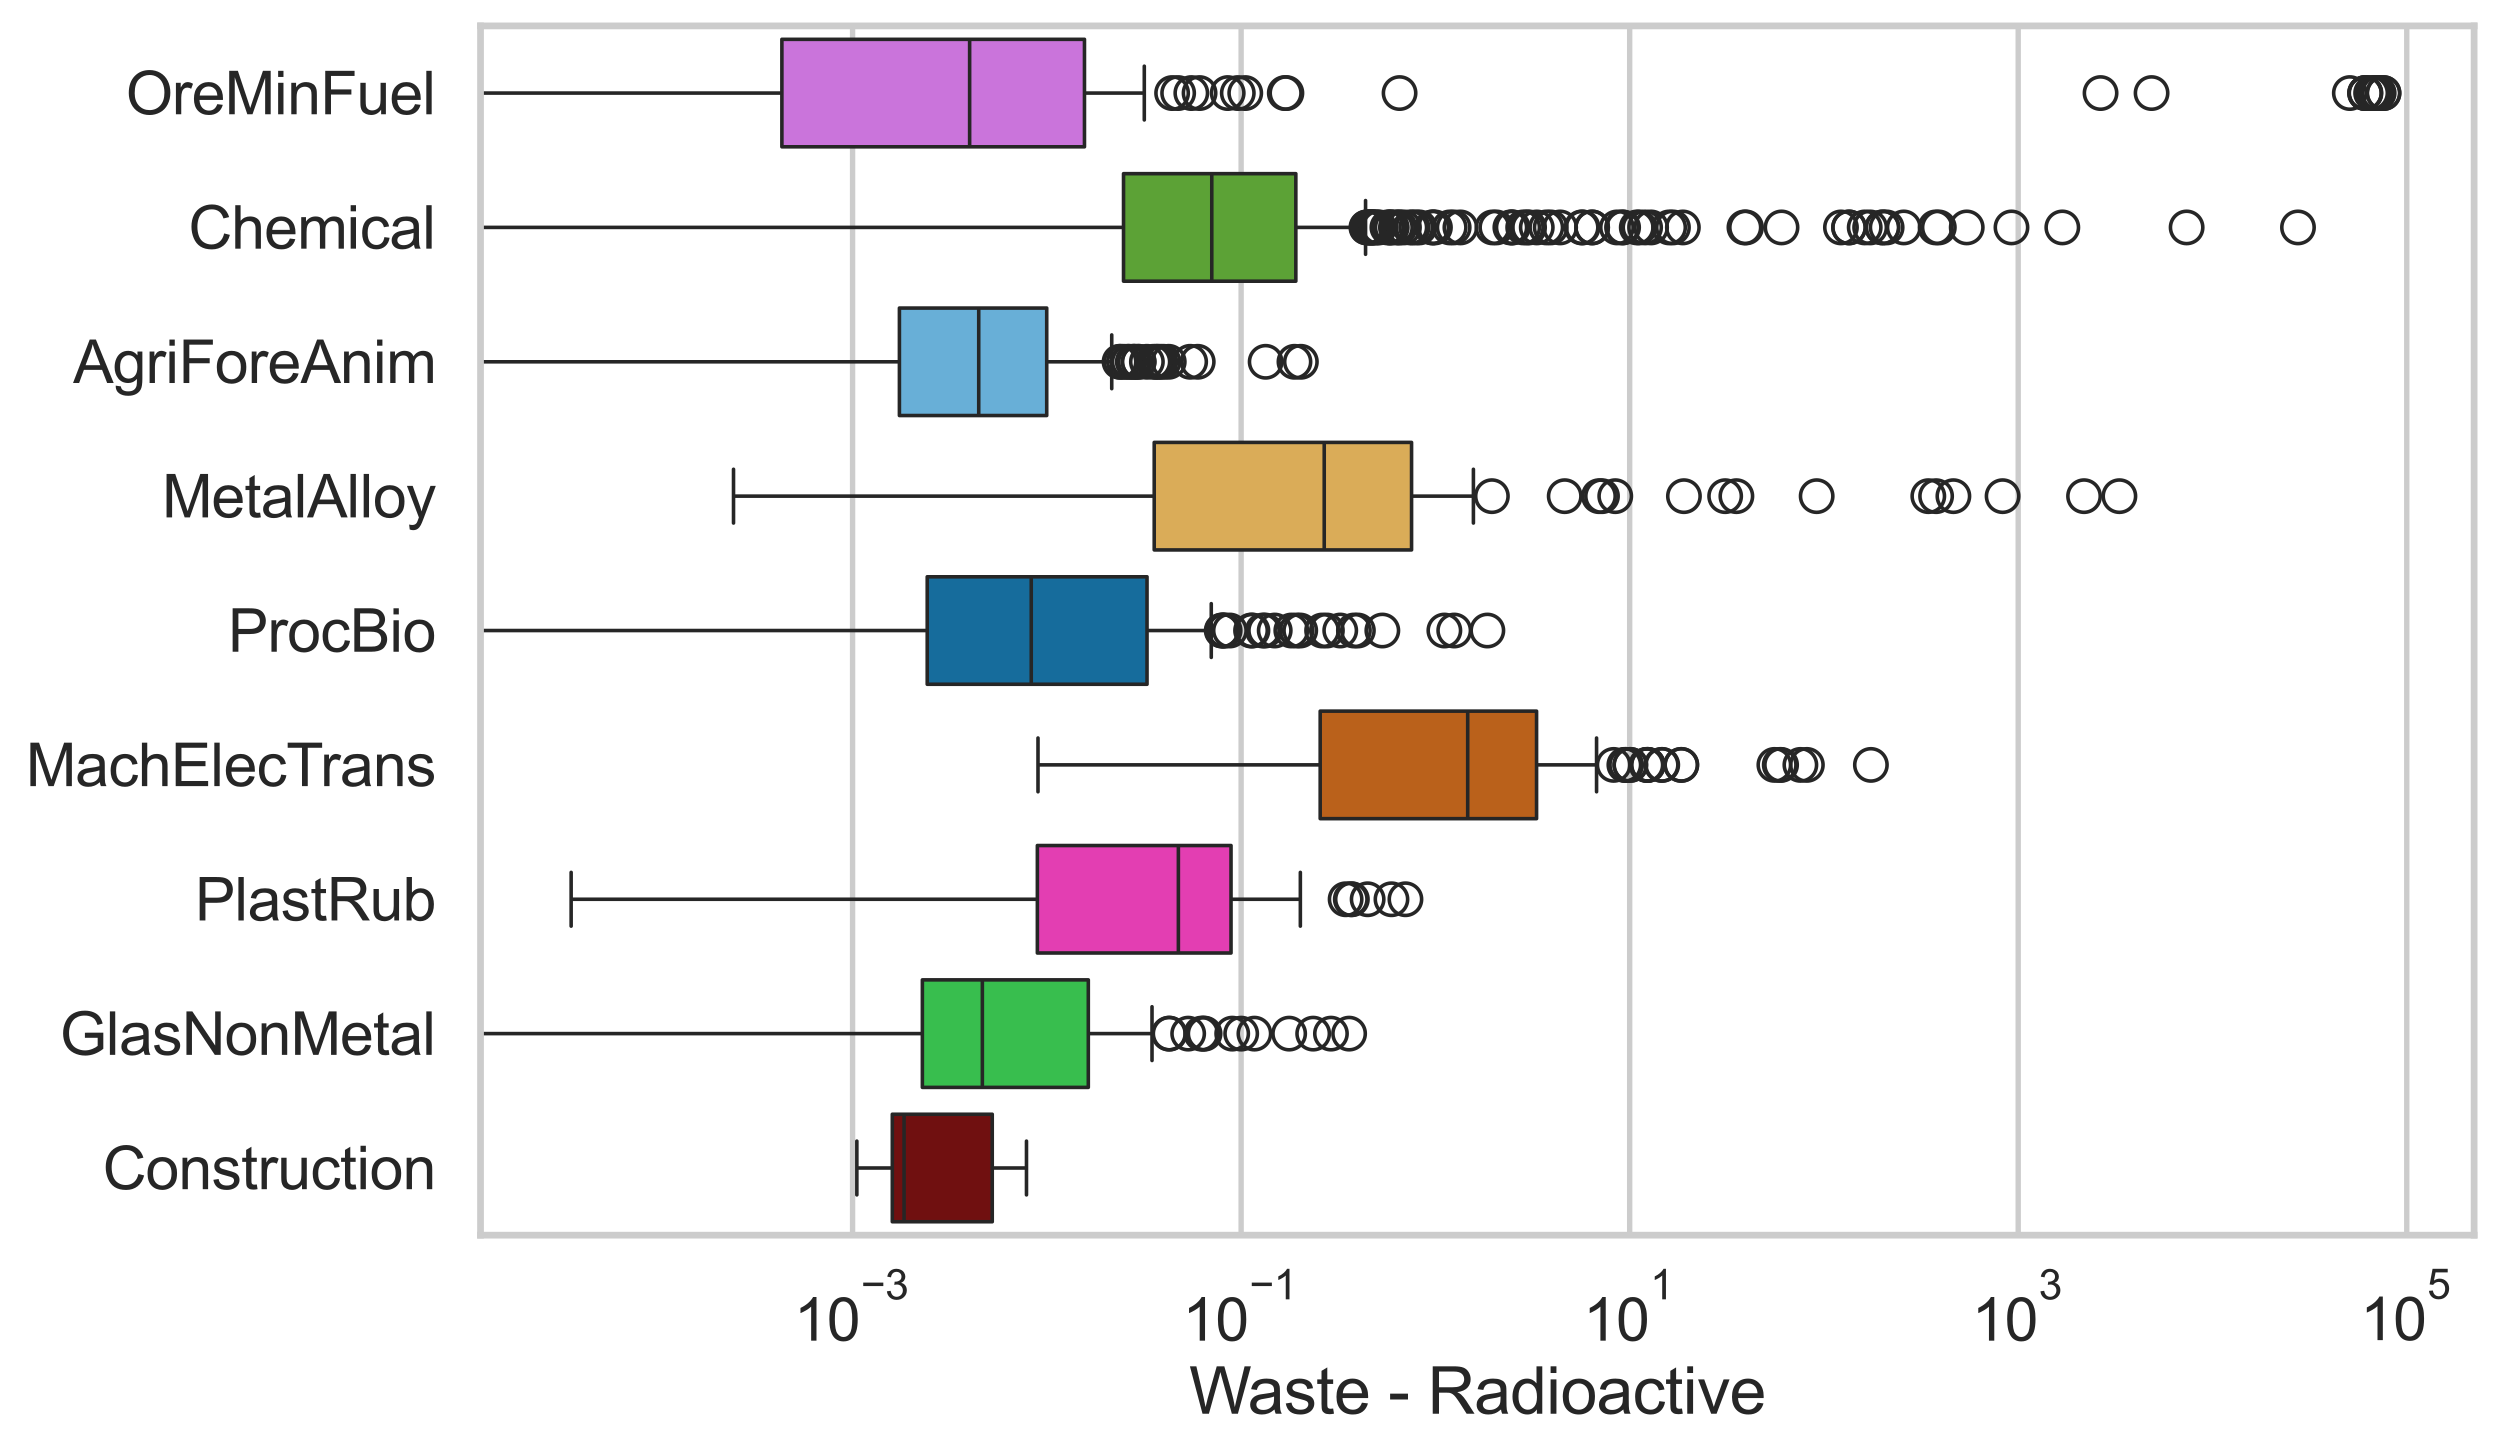 <?xml version="1.0" encoding="utf-8" standalone="no"?>
<!DOCTYPE svg PUBLIC "-//W3C//DTD SVG 1.1//EN"
  "http://www.w3.org/Graphics/SVG/1.1/DTD/svg11.dtd">
<svg xmlns:xlink="http://www.w3.org/1999/xlink" width="695.577pt" height="404.121pt" viewBox="0 0 695.577 404.121" xmlns="http://www.w3.org/2000/svg" version="1.1">
 <defs>
  <style type="text/css">*{stroke-linejoin: round; stroke-linecap: butt}</style>
 </defs>
 <g id="figure_1">
  <g id="patch_1">
   <path d="M 0 404.121 
L 695.577 404.121 
L 695.577 0 
L 0 0 
z
" style="fill: #ffffff"/>
  </g>
  <g id="axes_1">
   <g id="patch_2">
    <path d="M 133.697 343.665 
L 688.377 343.665 
L 688.377 7.2 
L 133.697 7.2 
z
" style="fill: #ffffff"/>
   </g>
   <g id="matplotlib.axis_1">
    <g id="xtick_1">
     <g id="line2d_1">
      <path d="M 237.213 343.665 
L 237.213 7.2 
" clip-path="url(#pe78b65ecd4)" style="fill: none; stroke: #cccccc; stroke-width: 1.5; stroke-linecap: round"/>
     </g>
     <g id="text_1">
      <!-- $\mathdefault{10^{-3}}$ -->
      <g style="fill: #262626" transform="translate(220.878 373.18) scale(0.165 -0.165)">
       <defs>
        <path id="ArialMT-31" d="M 2384 0 
L 1822 0 
L 1822 3584 
Q 1619 3391 1289 3197 
Q 959 3003 697 2906 
L 697 3450 
Q 1169 3672 1522 3987 
Q 1875 4303 2022 4600 
L 2384 4600 
L 2384 0 
z
" transform="scale(0.016)"/>
        <path id="ArialMT-30" d="M 266 2259 
Q 266 3072 433 3567 
Q 600 4063 929 4331 
Q 1259 4600 1759 4600 
Q 2128 4600 2406 4451 
Q 2684 4303 2865 4023 
Q 3047 3744 3150 3342 
Q 3253 2941 3253 2259 
Q 3253 1453 3087 958 
Q 2922 463 2592 192 
Q 2263 -78 1759 -78 
Q 1097 -78 719 397 
Q 266 969 266 2259 
z
M 844 2259 
Q 844 1131 1108 757 
Q 1372 384 1759 384 
Q 2147 384 2411 759 
Q 2675 1134 2675 2259 
Q 2675 3391 2411 3762 
Q 2147 4134 1753 4134 
Q 1366 4134 1134 3806 
Q 844 3388 844 2259 
z
" transform="scale(0.016)"/>
        <path id="ArialMT-2212" d="M 3381 1997 
L 356 1997 
L 356 2522 
L 3381 2522 
L 3381 1997 
z
" transform="scale(0.016)"/>
        <path id="ArialMT-33" d="M 269 1209 
L 831 1284 
Q 928 806 1161 595 
Q 1394 384 1728 384 
Q 2125 384 2398 659 
Q 2672 934 2672 1341 
Q 2672 1728 2419 1979 
Q 2166 2231 1775 2231 
Q 1616 2231 1378 2169 
L 1441 2663 
Q 1497 2656 1531 2656 
Q 1891 2656 2178 2843 
Q 2466 3031 2466 3422 
Q 2466 3731 2256 3934 
Q 2047 4138 1716 4138 
Q 1388 4138 1169 3931 
Q 950 3725 888 3313 
L 325 3413 
Q 428 3978 793 4289 
Q 1159 4600 1703 4600 
Q 2078 4600 2393 4439 
Q 2709 4278 2876 4000 
Q 3044 3722 3044 3409 
Q 3044 3113 2884 2869 
Q 2725 2625 2413 2481 
Q 2819 2388 3044 2092 
Q 3269 1797 3269 1353 
Q 3269 753 2831 336 
Q 2394 -81 1725 -81 
Q 1122 -81 723 278 
Q 325 638 269 1209 
z
" transform="scale(0.016)"/>
       </defs>
       <use xlink:href="#ArialMT-31" transform="translate(0 0.994)"/>
       <use xlink:href="#ArialMT-30" transform="translate(55.615 0.994)"/>
       <use xlink:href="#ArialMT-2212" transform="translate(112.973 70.688) scale(0.7)"/>
       <use xlink:href="#ArialMT-33" transform="translate(153.852 70.688) scale(0.7)"/>
      </g>
     </g>
    </g>
    <g id="xtick_2">
     <g id="line2d_2">
      <path d="M 345.319 343.665 
L 345.319 7.2 
" clip-path="url(#pe78b65ecd4)" style="fill: none; stroke: #cccccc; stroke-width: 1.5; stroke-linecap: round"/>
     </g>
     <g id="text_2">
      <!-- $\mathdefault{10^{-1}}$ -->
      <g style="fill: #262626" transform="translate(328.984 373.18) scale(0.165 -0.165)">
       <use xlink:href="#ArialMT-31" transform="translate(0 0.994)"/>
       <use xlink:href="#ArialMT-30" transform="translate(55.615 0.994)"/>
       <use xlink:href="#ArialMT-2212" transform="translate(112.973 70.688) scale(0.7)"/>
       <use xlink:href="#ArialMT-31" transform="translate(153.852 70.688) scale(0.7)"/>
      </g>
     </g>
    </g>
    <g id="xtick_3">
     <g id="line2d_3">
      <path d="M 453.424 343.665 
L 453.424 7.2 
" clip-path="url(#pe78b65ecd4)" style="fill: none; stroke: #cccccc; stroke-width: 1.5; stroke-linecap: round"/>
     </g>
     <g id="text_3">
      <!-- $\mathdefault{10^{1}}$ -->
      <g style="fill: #262626" transform="translate(440.471 373.18) scale(0.165 -0.165)">
       <use xlink:href="#ArialMT-31" transform="translate(0 0.994)"/>
       <use xlink:href="#ArialMT-30" transform="translate(55.615 0.994)"/>
       <use xlink:href="#ArialMT-31" transform="translate(112.973 70.688) scale(0.7)"/>
      </g>
     </g>
    </g>
    <g id="xtick_4">
     <g id="line2d_4">
      <path d="M 561.529 343.665 
L 561.529 7.2 
" clip-path="url(#pe78b65ecd4)" style="fill: none; stroke: #cccccc; stroke-width: 1.5; stroke-linecap: round"/>
     </g>
     <g id="text_4">
      <!-- $\mathdefault{10^{3}}$ -->
      <g style="fill: #262626" transform="translate(548.577 373.18) scale(0.165 -0.165)">
       <use xlink:href="#ArialMT-31" transform="translate(0 0.994)"/>
       <use xlink:href="#ArialMT-30" transform="translate(55.615 0.994)"/>
       <use xlink:href="#ArialMT-33" transform="translate(112.973 70.688) scale(0.7)"/>
      </g>
     </g>
    </g>
    <g id="xtick_5">
     <g id="line2d_5">
      <path d="M 669.635 343.665 
L 669.635 7.2 
" clip-path="url(#pe78b65ecd4)" style="fill: none; stroke: #cccccc; stroke-width: 1.5; stroke-linecap: round"/>
     </g>
     <g id="text_5">
      <!-- $\mathdefault{10^{5}}$ -->
      <g style="fill: #262626" transform="translate(656.682 373.015) scale(0.165 -0.165)">
       <defs>
        <path id="ArialMT-35" d="M 266 1200 
L 856 1250 
Q 922 819 1161 601 
Q 1400 384 1738 384 
Q 2144 384 2425 690 
Q 2706 997 2706 1503 
Q 2706 1984 2436 2262 
Q 2166 2541 1728 2541 
Q 1456 2541 1237 2417 
Q 1019 2294 894 2097 
L 366 2166 
L 809 4519 
L 3088 4519 
L 3088 3981 
L 1259 3981 
L 1013 2750 
Q 1425 3038 1878 3038 
Q 2478 3038 2890 2622 
Q 3303 2206 3303 1553 
Q 3303 931 2941 478 
Q 2500 -78 1738 -78 
Q 1113 -78 717 272 
Q 322 622 266 1200 
z
" transform="scale(0.016)"/>
       </defs>
       <use xlink:href="#ArialMT-31" transform="translate(0 0.88)"/>
       <use xlink:href="#ArialMT-30" transform="translate(55.615 0.88)"/>
       <use xlink:href="#ArialMT-35" transform="translate(112.973 70.573) scale(0.7)"/>
      </g>
     </g>
    </g>
    <g id="text_6">
     <!-- Waste - Radioactive -->
     <g style="fill: #262626" transform="translate(330.848 393.344) scale(0.18 -0.18)">
      <defs>
       <path id="ArialMT-57" d="M 1294 0 
L 78 4581 
L 700 4581 
L 1397 1578 
Q 1509 1106 1591 641 
Q 1766 1375 1797 1488 
L 2669 4581 
L 3400 4581 
L 4056 2263 
Q 4303 1400 4413 641 
Q 4500 1075 4641 1638 
L 5359 4581 
L 5969 4581 
L 4713 0 
L 4128 0 
L 3163 3491 
Q 3041 3928 3019 4028 
Q 2947 3713 2884 3491 
L 1913 0 
L 1294 0 
z
" transform="scale(0.016)"/>
       <path id="ArialMT-61" d="M 2588 409 
Q 2275 144 1986 34 
Q 1697 -75 1366 -75 
Q 819 -75 525 192 
Q 231 459 231 875 
Q 231 1119 342 1320 
Q 453 1522 633 1644 
Q 813 1766 1038 1828 
Q 1203 1872 1538 1913 
Q 2219 1994 2541 2106 
Q 2544 2222 2544 2253 
Q 2544 2597 2384 2738 
Q 2169 2928 1744 2928 
Q 1347 2928 1158 2789 
Q 969 2650 878 2297 
L 328 2372 
Q 403 2725 575 2942 
Q 747 3159 1072 3276 
Q 1397 3394 1825 3394 
Q 2250 3394 2515 3294 
Q 2781 3194 2906 3042 
Q 3031 2891 3081 2659 
Q 3109 2516 3109 2141 
L 3109 1391 
Q 3109 606 3145 398 
Q 3181 191 3288 0 
L 2700 0 
Q 2613 175 2588 409 
z
M 2541 1666 
Q 2234 1541 1622 1453 
Q 1275 1403 1131 1340 
Q 988 1278 909 1158 
Q 831 1038 831 891 
Q 831 666 1001 516 
Q 1172 366 1500 366 
Q 1825 366 2078 508 
Q 2331 650 2450 897 
Q 2541 1088 2541 1459 
L 2541 1666 
z
" transform="scale(0.016)"/>
       <path id="ArialMT-73" d="M 197 991 
L 753 1078 
Q 800 744 1014 566 
Q 1228 388 1613 388 
Q 2000 388 2187 545 
Q 2375 703 2375 916 
Q 2375 1106 2209 1216 
Q 2094 1291 1634 1406 
Q 1016 1563 777 1677 
Q 538 1791 414 1992 
Q 291 2194 291 2438 
Q 291 2659 392 2848 
Q 494 3038 669 3163 
Q 800 3259 1026 3326 
Q 1253 3394 1513 3394 
Q 1903 3394 2198 3281 
Q 2494 3169 2634 2976 
Q 2775 2784 2828 2463 
L 2278 2388 
Q 2241 2644 2061 2787 
Q 1881 2931 1553 2931 
Q 1166 2931 1000 2803 
Q 834 2675 834 2503 
Q 834 2394 903 2306 
Q 972 2216 1119 2156 
Q 1203 2125 1616 2013 
Q 2213 1853 2448 1751 
Q 2684 1650 2818 1456 
Q 2953 1263 2953 975 
Q 2953 694 2789 445 
Q 2625 197 2315 61 
Q 2006 -75 1616 -75 
Q 969 -75 630 194 
Q 291 463 197 991 
z
" transform="scale(0.016)"/>
       <path id="ArialMT-74" d="M 1650 503 
L 1731 6 
Q 1494 -44 1306 -44 
Q 1000 -44 831 53 
Q 663 150 594 308 
Q 525 466 525 972 
L 525 2881 
L 113 2881 
L 113 3319 
L 525 3319 
L 525 4141 
L 1084 4478 
L 1084 3319 
L 1650 3319 
L 1650 2881 
L 1084 2881 
L 1084 941 
Q 1084 700 1114 631 
Q 1144 563 1211 522 
Q 1278 481 1403 481 
Q 1497 481 1650 503 
z
" transform="scale(0.016)"/>
       <path id="ArialMT-65" d="M 2694 1069 
L 3275 997 
Q 3138 488 2766 206 
Q 2394 -75 1816 -75 
Q 1088 -75 661 373 
Q 234 822 234 1631 
Q 234 2469 665 2931 
Q 1097 3394 1784 3394 
Q 2450 3394 2872 2941 
Q 3294 2488 3294 1666 
Q 3294 1616 3291 1516 
L 816 1516 
Q 847 969 1125 678 
Q 1403 388 1819 388 
Q 2128 388 2347 550 
Q 2566 713 2694 1069 
z
M 847 1978 
L 2700 1978 
Q 2663 2397 2488 2606 
Q 2219 2931 1791 2931 
Q 1403 2931 1139 2672 
Q 875 2413 847 1978 
z
" transform="scale(0.016)"/>
       <path id="ArialMT-20" transform="scale(0.016)"/>
       <path id="ArialMT-2d" d="M 203 1375 
L 203 1941 
L 1931 1941 
L 1931 1375 
L 203 1375 
z
" transform="scale(0.016)"/>
       <path id="ArialMT-52" d="M 503 0 
L 503 4581 
L 2534 4581 
Q 3147 4581 3465 4457 
Q 3784 4334 3975 4021 
Q 4166 3709 4166 3331 
Q 4166 2844 3850 2509 
Q 3534 2175 2875 2084 
Q 3116 1969 3241 1856 
Q 3506 1613 3744 1247 
L 4541 0 
L 3778 0 
L 3172 953 
Q 2906 1366 2734 1584 
Q 2563 1803 2427 1890 
Q 2291 1978 2150 2013 
Q 2047 2034 1813 2034 
L 1109 2034 
L 1109 0 
L 503 0 
z
M 1109 2559 
L 2413 2559 
Q 2828 2559 3062 2645 
Q 3297 2731 3419 2920 
Q 3541 3109 3541 3331 
Q 3541 3656 3305 3865 
Q 3069 4075 2559 4075 
L 1109 4075 
L 1109 2559 
z
" transform="scale(0.016)"/>
       <path id="ArialMT-64" d="M 2575 0 
L 2575 419 
Q 2259 -75 1647 -75 
Q 1250 -75 917 144 
Q 584 363 401 755 
Q 219 1147 219 1656 
Q 219 2153 384 2558 
Q 550 2963 881 3178 
Q 1213 3394 1622 3394 
Q 1922 3394 2156 3267 
Q 2391 3141 2538 2938 
L 2538 4581 
L 3097 4581 
L 3097 0 
L 2575 0 
z
M 797 1656 
Q 797 1019 1065 703 
Q 1334 388 1700 388 
Q 2069 388 2326 689 
Q 2584 991 2584 1609 
Q 2584 2291 2321 2609 
Q 2059 2928 1675 2928 
Q 1300 2928 1048 2622 
Q 797 2316 797 1656 
z
" transform="scale(0.016)"/>
       <path id="ArialMT-69" d="M 425 3934 
L 425 4581 
L 988 4581 
L 988 3934 
L 425 3934 
z
M 425 0 
L 425 3319 
L 988 3319 
L 988 0 
L 425 0 
z
" transform="scale(0.016)"/>
       <path id="ArialMT-6f" d="M 213 1659 
Q 213 2581 725 3025 
Q 1153 3394 1769 3394 
Q 2453 3394 2887 2945 
Q 3322 2497 3322 1706 
Q 3322 1066 3130 698 
Q 2938 331 2570 128 
Q 2203 -75 1769 -75 
Q 1072 -75 642 372 
Q 213 819 213 1659 
z
M 791 1659 
Q 791 1022 1069 705 
Q 1347 388 1769 388 
Q 2188 388 2466 706 
Q 2744 1025 2744 1678 
Q 2744 2294 2464 2611 
Q 2184 2928 1769 2928 
Q 1347 2928 1069 2612 
Q 791 2297 791 1659 
z
" transform="scale(0.016)"/>
       <path id="ArialMT-63" d="M 2588 1216 
L 3141 1144 
Q 3050 572 2676 248 
Q 2303 -75 1759 -75 
Q 1078 -75 664 370 
Q 250 816 250 1647 
Q 250 2184 428 2587 
Q 606 2991 970 3192 
Q 1334 3394 1763 3394 
Q 2303 3394 2647 3120 
Q 2991 2847 3088 2344 
L 2541 2259 
Q 2463 2594 2264 2762 
Q 2066 2931 1784 2931 
Q 1359 2931 1093 2626 
Q 828 2322 828 1663 
Q 828 994 1084 691 
Q 1341 388 1753 388 
Q 2084 388 2306 591 
Q 2528 794 2588 1216 
z
" transform="scale(0.016)"/>
       <path id="ArialMT-76" d="M 1344 0 
L 81 3319 
L 675 3319 
L 1388 1331 
Q 1503 1009 1600 663 
Q 1675 925 1809 1294 
L 2547 3319 
L 3125 3319 
L 1869 0 
L 1344 0 
z
" transform="scale(0.016)"/>
      </defs>
      <use xlink:href="#ArialMT-57"/>
      <use xlink:href="#ArialMT-61" transform="translate(90.635 0)"/>
      <use xlink:href="#ArialMT-73" transform="translate(146.25 0)"/>
      <use xlink:href="#ArialMT-74" transform="translate(196.25 0)"/>
      <use xlink:href="#ArialMT-65" transform="translate(224.033 0)"/>
      <use xlink:href="#ArialMT-20" transform="translate(279.648 0)"/>
      <use xlink:href="#ArialMT-2d" transform="translate(307.432 0)"/>
      <use xlink:href="#ArialMT-20" transform="translate(340.732 0)"/>
      <use xlink:href="#ArialMT-52" transform="translate(368.516 0)"/>
      <use xlink:href="#ArialMT-61" transform="translate(440.732 0)"/>
      <use xlink:href="#ArialMT-64" transform="translate(496.348 0)"/>
      <use xlink:href="#ArialMT-69" transform="translate(551.963 0)"/>
      <use xlink:href="#ArialMT-6f" transform="translate(574.18 0)"/>
      <use xlink:href="#ArialMT-61" transform="translate(629.795 0)"/>
      <use xlink:href="#ArialMT-63" transform="translate(685.41 0)"/>
      <use xlink:href="#ArialMT-74" transform="translate(735.41 0)"/>
      <use xlink:href="#ArialMT-69" transform="translate(763.193 0)"/>
      <use xlink:href="#ArialMT-76" transform="translate(785.41 0)"/>
      <use xlink:href="#ArialMT-65" transform="translate(835.41 0)"/>
     </g>
    </g>
   </g>
   <g id="matplotlib.axis_2">
    <g id="ytick_1">
     <g id="text_7">
      <!-- OreMinFuel -->
      <g style="fill: #262626" transform="translate(35.013 31.798) scale(0.165 -0.165)">
       <defs>
        <path id="ArialMT-4f" d="M 309 2231 
Q 309 3372 921 4017 
Q 1534 4663 2503 4663 
Q 3138 4663 3647 4359 
Q 4156 4056 4423 3514 
Q 4691 2972 4691 2284 
Q 4691 1588 4409 1038 
Q 4128 488 3612 205 
Q 3097 -78 2500 -78 
Q 1853 -78 1343 234 
Q 834 547 571 1087 
Q 309 1628 309 2231 
z
M 934 2222 
Q 934 1394 1379 917 
Q 1825 441 2497 441 
Q 3181 441 3623 922 
Q 4066 1403 4066 2288 
Q 4066 2847 3877 3264 
Q 3688 3681 3323 3911 
Q 2959 4141 2506 4141 
Q 1863 4141 1398 3698 
Q 934 3256 934 2222 
z
" transform="scale(0.016)"/>
        <path id="ArialMT-72" d="M 416 0 
L 416 3319 
L 922 3319 
L 922 2816 
Q 1116 3169 1280 3281 
Q 1444 3394 1641 3394 
Q 1925 3394 2219 3213 
L 2025 2691 
Q 1819 2813 1613 2813 
Q 1428 2813 1281 2702 
Q 1134 2591 1072 2394 
Q 978 2094 978 1738 
L 978 0 
L 416 0 
z
" transform="scale(0.016)"/>
        <path id="ArialMT-4d" d="M 475 0 
L 475 4581 
L 1388 4581 
L 2472 1338 
Q 2622 884 2691 659 
Q 2769 909 2934 1394 
L 4031 4581 
L 4847 4581 
L 4847 0 
L 4263 0 
L 4263 3834 
L 2931 0 
L 2384 0 
L 1059 3900 
L 1059 0 
L 475 0 
z
" transform="scale(0.016)"/>
        <path id="ArialMT-6e" d="M 422 0 
L 422 3319 
L 928 3319 
L 928 2847 
Q 1294 3394 1984 3394 
Q 2284 3394 2536 3286 
Q 2788 3178 2913 3003 
Q 3038 2828 3088 2588 
Q 3119 2431 3119 2041 
L 3119 0 
L 2556 0 
L 2556 2019 
Q 2556 2363 2490 2533 
Q 2425 2703 2258 2804 
Q 2091 2906 1866 2906 
Q 1506 2906 1245 2678 
Q 984 2450 984 1813 
L 984 0 
L 422 0 
z
" transform="scale(0.016)"/>
        <path id="ArialMT-46" d="M 525 0 
L 525 4581 
L 3616 4581 
L 3616 4041 
L 1131 4041 
L 1131 2622 
L 3281 2622 
L 3281 2081 
L 1131 2081 
L 1131 0 
L 525 0 
z
" transform="scale(0.016)"/>
        <path id="ArialMT-75" d="M 2597 0 
L 2597 488 
Q 2209 -75 1544 -75 
Q 1250 -75 995 37 
Q 741 150 617 320 
Q 494 491 444 738 
Q 409 903 409 1263 
L 409 3319 
L 972 3319 
L 972 1478 
Q 972 1038 1006 884 
Q 1059 663 1231 536 
Q 1403 409 1656 409 
Q 1909 409 2131 539 
Q 2353 669 2445 892 
Q 2538 1116 2538 1541 
L 2538 3319 
L 3100 3319 
L 3100 0 
L 2597 0 
z
" transform="scale(0.016)"/>
        <path id="ArialMT-6c" d="M 409 0 
L 409 4581 
L 972 4581 
L 972 0 
L 409 0 
z
" transform="scale(0.016)"/>
       </defs>
       <use xlink:href="#ArialMT-4f"/>
       <use xlink:href="#ArialMT-72" transform="translate(77.783 0)"/>
       <use xlink:href="#ArialMT-65" transform="translate(111.084 0)"/>
       <use xlink:href="#ArialMT-4d" transform="translate(166.699 0)"/>
       <use xlink:href="#ArialMT-69" transform="translate(250 0)"/>
       <use xlink:href="#ArialMT-6e" transform="translate(272.217 0)"/>
       <use xlink:href="#ArialMT-46" transform="translate(327.832 0)"/>
       <use xlink:href="#ArialMT-75" transform="translate(388.916 0)"/>
       <use xlink:href="#ArialMT-65" transform="translate(444.531 0)"/>
       <use xlink:href="#ArialMT-6c" transform="translate(500.146 0)"/>
      </g>
     </g>
    </g>
    <g id="ytick_2">
     <g id="text_8">
      <!-- Chemical -->
      <g style="fill: #262626" transform="translate(52.428 69.183) scale(0.165 -0.165)">
       <defs>
        <path id="ArialMT-43" d="M 3763 1606 
L 4369 1453 
Q 4178 706 3683 314 
Q 3188 -78 2472 -78 
Q 1731 -78 1267 223 
Q 803 525 561 1097 
Q 319 1669 319 2325 
Q 319 3041 592 3573 
Q 866 4106 1370 4382 
Q 1875 4659 2481 4659 
Q 3169 4659 3637 4309 
Q 4106 3959 4291 3325 
L 3694 3184 
Q 3534 3684 3231 3912 
Q 2928 4141 2469 4141 
Q 1941 4141 1586 3887 
Q 1231 3634 1087 3207 
Q 944 2781 944 2328 
Q 944 1744 1114 1308 
Q 1284 872 1643 656 
Q 2003 441 2422 441 
Q 2931 441 3284 734 
Q 3638 1028 3763 1606 
z
" transform="scale(0.016)"/>
        <path id="ArialMT-68" d="M 422 0 
L 422 4581 
L 984 4581 
L 984 2938 
Q 1378 3394 1978 3394 
Q 2347 3394 2619 3248 
Q 2891 3103 3008 2847 
Q 3125 2591 3125 2103 
L 3125 0 
L 2563 0 
L 2563 2103 
Q 2563 2525 2380 2717 
Q 2197 2909 1863 2909 
Q 1613 2909 1392 2779 
Q 1172 2650 1078 2428 
Q 984 2206 984 1816 
L 984 0 
L 422 0 
z
" transform="scale(0.016)"/>
        <path id="ArialMT-6d" d="M 422 0 
L 422 3319 
L 925 3319 
L 925 2853 
Q 1081 3097 1340 3245 
Q 1600 3394 1931 3394 
Q 2300 3394 2536 3241 
Q 2772 3088 2869 2813 
Q 3263 3394 3894 3394 
Q 4388 3394 4653 3120 
Q 4919 2847 4919 2278 
L 4919 0 
L 4359 0 
L 4359 2091 
Q 4359 2428 4304 2576 
Q 4250 2725 4106 2815 
Q 3963 2906 3769 2906 
Q 3419 2906 3187 2673 
Q 2956 2441 2956 1928 
L 2956 0 
L 2394 0 
L 2394 2156 
Q 2394 2531 2256 2718 
Q 2119 2906 1806 2906 
Q 1569 2906 1367 2781 
Q 1166 2656 1075 2415 
Q 984 2175 984 1722 
L 984 0 
L 422 0 
z
" transform="scale(0.016)"/>
       </defs>
       <use xlink:href="#ArialMT-43"/>
       <use xlink:href="#ArialMT-68" transform="translate(72.217 0)"/>
       <use xlink:href="#ArialMT-65" transform="translate(127.832 0)"/>
       <use xlink:href="#ArialMT-6d" transform="translate(183.447 0)"/>
       <use xlink:href="#ArialMT-69" transform="translate(266.748 0)"/>
       <use xlink:href="#ArialMT-63" transform="translate(288.965 0)"/>
       <use xlink:href="#ArialMT-61" transform="translate(338.965 0)"/>
       <use xlink:href="#ArialMT-6c" transform="translate(394.58 0)"/>
      </g>
     </g>
    </g>
    <g id="ytick_3">
     <g id="text_9">
      <!-- AgriForeAnim -->
      <g style="fill: #262626" transform="translate(20.341 106.568) scale(0.165 -0.165)">
       <defs>
        <path id="ArialMT-41" d="M -9 0 
L 1750 4581 
L 2403 4581 
L 4278 0 
L 3588 0 
L 3053 1388 
L 1138 1388 
L 634 0 
L -9 0 
z
M 1313 1881 
L 2866 1881 
L 2388 3150 
Q 2169 3728 2063 4100 
Q 1975 3659 1816 3225 
L 1313 1881 
z
" transform="scale(0.016)"/>
        <path id="ArialMT-67" d="M 319 -275 
L 866 -356 
Q 900 -609 1056 -725 
Q 1266 -881 1628 -881 
Q 2019 -881 2231 -725 
Q 2444 -569 2519 -288 
Q 2563 -116 2559 434 
Q 2191 0 1641 0 
Q 956 0 581 494 
Q 206 988 206 1678 
Q 206 2153 378 2554 
Q 550 2956 876 3175 
Q 1203 3394 1644 3394 
Q 2231 3394 2613 2919 
L 2613 3319 
L 3131 3319 
L 3131 450 
Q 3131 -325 2973 -648 
Q 2816 -972 2473 -1159 
Q 2131 -1347 1631 -1347 
Q 1038 -1347 672 -1080 
Q 306 -813 319 -275 
z
M 784 1719 
Q 784 1066 1043 766 
Q 1303 466 1694 466 
Q 2081 466 2343 764 
Q 2606 1063 2606 1700 
Q 2606 2309 2336 2618 
Q 2066 2928 1684 2928 
Q 1309 2928 1046 2623 
Q 784 2319 784 1719 
z
" transform="scale(0.016)"/>
       </defs>
       <use xlink:href="#ArialMT-41"/>
       <use xlink:href="#ArialMT-67" transform="translate(66.699 0)"/>
       <use xlink:href="#ArialMT-72" transform="translate(122.314 0)"/>
       <use xlink:href="#ArialMT-69" transform="translate(155.615 0)"/>
       <use xlink:href="#ArialMT-46" transform="translate(177.832 0)"/>
       <use xlink:href="#ArialMT-6f" transform="translate(238.916 0)"/>
       <use xlink:href="#ArialMT-72" transform="translate(294.531 0)"/>
       <use xlink:href="#ArialMT-65" transform="translate(327.832 0)"/>
       <use xlink:href="#ArialMT-41" transform="translate(383.447 0)"/>
       <use xlink:href="#ArialMT-6e" transform="translate(450.146 0)"/>
       <use xlink:href="#ArialMT-69" transform="translate(505.762 0)"/>
       <use xlink:href="#ArialMT-6d" transform="translate(527.979 0)"/>
      </g>
     </g>
    </g>
    <g id="ytick_4">
     <g id="text_10">
      <!-- MetalAlloy -->
      <g style="fill: #262626" transform="translate(45.088 143.953) scale(0.165 -0.165)">
       <defs>
        <path id="ArialMT-79" d="M 397 -1278 
L 334 -750 
Q 519 -800 656 -800 
Q 844 -800 956 -737 
Q 1069 -675 1141 -563 
Q 1194 -478 1313 -144 
Q 1328 -97 1363 -6 
L 103 3319 
L 709 3319 
L 1400 1397 
Q 1534 1031 1641 628 
Q 1738 1016 1872 1384 
L 2581 3319 
L 3144 3319 
L 1881 -56 
Q 1678 -603 1566 -809 
Q 1416 -1088 1222 -1217 
Q 1028 -1347 759 -1347 
Q 597 -1347 397 -1278 
z
" transform="scale(0.016)"/>
       </defs>
       <use xlink:href="#ArialMT-4d"/>
       <use xlink:href="#ArialMT-65" transform="translate(83.301 0)"/>
       <use xlink:href="#ArialMT-74" transform="translate(138.916 0)"/>
       <use xlink:href="#ArialMT-61" transform="translate(166.699 0)"/>
       <use xlink:href="#ArialMT-6c" transform="translate(222.314 0)"/>
       <use xlink:href="#ArialMT-41" transform="translate(244.531 0)"/>
       <use xlink:href="#ArialMT-6c" transform="translate(311.23 0)"/>
       <use xlink:href="#ArialMT-6c" transform="translate(333.447 0)"/>
       <use xlink:href="#ArialMT-6f" transform="translate(355.664 0)"/>
       <use xlink:href="#ArialMT-79" transform="translate(411.279 0)"/>
      </g>
     </g>
    </g>
    <g id="ytick_5">
     <g id="text_11">
      <!-- ProcBio -->
      <g style="fill: #262626" transform="translate(63.424 181.337) scale(0.165 -0.165)">
       <defs>
        <path id="ArialMT-50" d="M 494 0 
L 494 4581 
L 2222 4581 
Q 2678 4581 2919 4538 
Q 3256 4481 3484 4323 
Q 3713 4166 3852 3881 
Q 3991 3597 3991 3256 
Q 3991 2672 3619 2267 
Q 3247 1863 2275 1863 
L 1100 1863 
L 1100 0 
L 494 0 
z
M 1100 2403 
L 2284 2403 
Q 2872 2403 3119 2622 
Q 3366 2841 3366 3238 
Q 3366 3525 3220 3729 
Q 3075 3934 2838 4000 
Q 2684 4041 2272 4041 
L 1100 4041 
L 1100 2403 
z
" transform="scale(0.016)"/>
        <path id="ArialMT-42" d="M 469 0 
L 469 4581 
L 2188 4581 
Q 2713 4581 3030 4442 
Q 3347 4303 3526 4014 
Q 3706 3725 3706 3409 
Q 3706 3116 3547 2856 
Q 3388 2597 3066 2438 
Q 3481 2316 3704 2022 
Q 3928 1728 3928 1328 
Q 3928 1006 3792 729 
Q 3656 453 3456 303 
Q 3256 153 2954 76 
Q 2653 0 2216 0 
L 469 0 
z
M 1075 2656 
L 2066 2656 
Q 2469 2656 2644 2709 
Q 2875 2778 2992 2937 
Q 3109 3097 3109 3338 
Q 3109 3566 3000 3739 
Q 2891 3913 2687 3977 
Q 2484 4041 1991 4041 
L 1075 4041 
L 1075 2656 
z
M 1075 541 
L 2216 541 
Q 2509 541 2628 563 
Q 2838 600 2978 687 
Q 3119 775 3209 942 
Q 3300 1109 3300 1328 
Q 3300 1584 3169 1773 
Q 3038 1963 2805 2039 
Q 2572 2116 2134 2116 
L 1075 2116 
L 1075 541 
z
" transform="scale(0.016)"/>
       </defs>
       <use xlink:href="#ArialMT-50"/>
       <use xlink:href="#ArialMT-72" transform="translate(66.699 0)"/>
       <use xlink:href="#ArialMT-6f" transform="translate(100 0)"/>
       <use xlink:href="#ArialMT-63" transform="translate(155.615 0)"/>
       <use xlink:href="#ArialMT-42" transform="translate(205.615 0)"/>
       <use xlink:href="#ArialMT-69" transform="translate(272.314 0)"/>
       <use xlink:href="#ArialMT-6f" transform="translate(294.531 0)"/>
      </g>
     </g>
    </g>
    <g id="ytick_6">
     <g id="text_12">
      <!-- MachElecTrans -->
      <g style="fill: #262626" transform="translate(7.2 218.722) scale(0.165 -0.165)">
       <defs>
        <path id="ArialMT-45" d="M 506 0 
L 506 4581 
L 3819 4581 
L 3819 4041 
L 1113 4041 
L 1113 2638 
L 3647 2638 
L 3647 2100 
L 1113 2100 
L 1113 541 
L 3925 541 
L 3925 0 
L 506 0 
z
" transform="scale(0.016)"/>
        <path id="ArialMT-54" d="M 1659 0 
L 1659 4041 
L 150 4041 
L 150 4581 
L 3781 4581 
L 3781 4041 
L 2266 4041 
L 2266 0 
L 1659 0 
z
" transform="scale(0.016)"/>
       </defs>
       <use xlink:href="#ArialMT-4d"/>
       <use xlink:href="#ArialMT-61" transform="translate(83.301 0)"/>
       <use xlink:href="#ArialMT-63" transform="translate(138.916 0)"/>
       <use xlink:href="#ArialMT-68" transform="translate(188.916 0)"/>
       <use xlink:href="#ArialMT-45" transform="translate(244.531 0)"/>
       <use xlink:href="#ArialMT-6c" transform="translate(311.23 0)"/>
       <use xlink:href="#ArialMT-65" transform="translate(333.447 0)"/>
       <use xlink:href="#ArialMT-63" transform="translate(389.062 0)"/>
       <use xlink:href="#ArialMT-54" transform="translate(439.062 0)"/>
       <use xlink:href="#ArialMT-72" transform="translate(496.396 0)"/>
       <use xlink:href="#ArialMT-61" transform="translate(529.697 0)"/>
       <use xlink:href="#ArialMT-6e" transform="translate(585.312 0)"/>
       <use xlink:href="#ArialMT-73" transform="translate(640.928 0)"/>
      </g>
     </g>
    </g>
    <g id="ytick_7">
     <g id="text_13">
      <!-- PlastRub -->
      <g style="fill: #262626" transform="translate(54.248 256.107) scale(0.165 -0.165)">
       <defs>
        <path id="ArialMT-62" d="M 941 0 
L 419 0 
L 419 4581 
L 981 4581 
L 981 2947 
Q 1338 3394 1891 3394 
Q 2197 3394 2470 3270 
Q 2744 3147 2920 2923 
Q 3097 2700 3197 2384 
Q 3297 2069 3297 1709 
Q 3297 856 2875 390 
Q 2453 -75 1863 -75 
Q 1275 -75 941 416 
L 941 0 
z
M 934 1684 
Q 934 1088 1097 822 
Q 1363 388 1816 388 
Q 2184 388 2453 708 
Q 2722 1028 2722 1663 
Q 2722 2313 2464 2622 
Q 2206 2931 1841 2931 
Q 1472 2931 1203 2611 
Q 934 2291 934 1684 
z
" transform="scale(0.016)"/>
       </defs>
       <use xlink:href="#ArialMT-50"/>
       <use xlink:href="#ArialMT-6c" transform="translate(66.699 0)"/>
       <use xlink:href="#ArialMT-61" transform="translate(88.916 0)"/>
       <use xlink:href="#ArialMT-73" transform="translate(144.531 0)"/>
       <use xlink:href="#ArialMT-74" transform="translate(194.531 0)"/>
       <use xlink:href="#ArialMT-52" transform="translate(222.314 0)"/>
       <use xlink:href="#ArialMT-75" transform="translate(294.531 0)"/>
       <use xlink:href="#ArialMT-62" transform="translate(350.146 0)"/>
      </g>
     </g>
    </g>
    <g id="ytick_8">
     <g id="text_14">
      <!-- GlasNonMetal -->
      <g style="fill: #262626" transform="translate(16.659 293.492) scale(0.165 -0.165)">
       <defs>
        <path id="ArialMT-47" d="M 2638 1797 
L 2638 2334 
L 4578 2338 
L 4578 638 
Q 4131 281 3656 101 
Q 3181 -78 2681 -78 
Q 2006 -78 1454 211 
Q 903 500 622 1047 
Q 341 1594 341 2269 
Q 341 2938 620 3517 
Q 900 4097 1425 4378 
Q 1950 4659 2634 4659 
Q 3131 4659 3532 4498 
Q 3934 4338 4162 4050 
Q 4391 3763 4509 3300 
L 3963 3150 
Q 3859 3500 3706 3700 
Q 3553 3900 3268 4020 
Q 2984 4141 2638 4141 
Q 2222 4141 1919 4014 
Q 1616 3888 1430 3681 
Q 1244 3475 1141 3228 
Q 966 2803 966 2306 
Q 966 1694 1177 1281 
Q 1388 869 1791 669 
Q 2194 469 2647 469 
Q 3041 469 3416 620 
Q 3791 772 3984 944 
L 3984 1797 
L 2638 1797 
z
" transform="scale(0.016)"/>
        <path id="ArialMT-4e" d="M 488 0 
L 488 4581 
L 1109 4581 
L 3516 984 
L 3516 4581 
L 4097 4581 
L 4097 0 
L 3475 0 
L 1069 3600 
L 1069 0 
L 488 0 
z
" transform="scale(0.016)"/>
       </defs>
       <use xlink:href="#ArialMT-47"/>
       <use xlink:href="#ArialMT-6c" transform="translate(77.783 0)"/>
       <use xlink:href="#ArialMT-61" transform="translate(100 0)"/>
       <use xlink:href="#ArialMT-73" transform="translate(155.615 0)"/>
       <use xlink:href="#ArialMT-4e" transform="translate(205.615 0)"/>
       <use xlink:href="#ArialMT-6f" transform="translate(277.832 0)"/>
       <use xlink:href="#ArialMT-6e" transform="translate(333.447 0)"/>
       <use xlink:href="#ArialMT-4d" transform="translate(389.062 0)"/>
       <use xlink:href="#ArialMT-65" transform="translate(472.363 0)"/>
       <use xlink:href="#ArialMT-74" transform="translate(527.979 0)"/>
       <use xlink:href="#ArialMT-61" transform="translate(555.762 0)"/>
       <use xlink:href="#ArialMT-6c" transform="translate(611.377 0)"/>
      </g>
     </g>
    </g>
    <g id="ytick_9">
     <g id="text_15">
      <!-- Construction -->
      <g style="fill: #262626" transform="translate(28.575 330.877) scale(0.165 -0.165)">
       <use xlink:href="#ArialMT-43"/>
       <use xlink:href="#ArialMT-6f" transform="translate(72.217 0)"/>
       <use xlink:href="#ArialMT-6e" transform="translate(127.832 0)"/>
       <use xlink:href="#ArialMT-73" transform="translate(183.447 0)"/>
       <use xlink:href="#ArialMT-74" transform="translate(233.447 0)"/>
       <use xlink:href="#ArialMT-72" transform="translate(261.23 0)"/>
       <use xlink:href="#ArialMT-75" transform="translate(294.531 0)"/>
       <use xlink:href="#ArialMT-63" transform="translate(350.146 0)"/>
       <use xlink:href="#ArialMT-74" transform="translate(400.146 0)"/>
       <use xlink:href="#ArialMT-69" transform="translate(427.93 0)"/>
       <use xlink:href="#ArialMT-6f" transform="translate(450.146 0)"/>
       <use xlink:href="#ArialMT-6e" transform="translate(505.762 0)"/>
      </g>
     </g>
    </g>
   </g>
   <g id="patch_3">
    <path d="M 217.544 10.938 
L 217.544 40.846 
L 301.733 40.846 
L 301.733 10.938 
L 217.544 10.938 
z
" clip-path="url(#pe78b65ecd4)" style="fill: #ca74db; stroke: #262626; stroke-linejoin: miter"/>
   </g>
   <g id="line2d_6">
    <path d="M 217.544 25.892 
L -1 25.892 
" clip-path="url(#pe78b65ecd4)" style="fill: none; stroke: #262626"/>
   </g>
   <g id="line2d_7">
    <path d="M 301.733 25.892 
L 318.379 25.892 
" clip-path="url(#pe78b65ecd4)" style="fill: none; stroke: #262626"/>
   </g>
   <g id="line2d_8">
    <path clip-path="url(#pe78b65ecd4)" style="fill: none; stroke: #262626; stroke-linecap: round"/>
   </g>
   <g id="line2d_9">
    <path d="M 318.379 18.415 
L 318.379 33.369 
" clip-path="url(#pe78b65ecd4)" style="fill: none; stroke: #262626; stroke-linecap: round"/>
   </g>
   <g id="line2d_10">
    <defs>
     <path id="md38dc2ea2c" d="M 0 4.5 
C 1.193 4.5 2.338 4.026 3.182 3.182 
C 4.026 2.338 4.5 1.193 4.5 0 
C 4.5 -1.193 4.026 -2.338 3.182 -3.182 
C 2.338 -4.026 1.193 -4.5 0 -4.5 
C -1.193 -4.5 -2.338 -4.026 -3.182 -3.182 
C -4.026 -2.338 -4.5 -1.193 -4.5 0 
C -4.5 1.193 -4.026 2.338 -3.182 3.182 
C -2.338 4.026 -1.193 4.5 0 4.5 
z
" style="stroke: #262626"/>
    </defs>
    <g clip-path="url(#pe78b65ecd4)">
     <use xlink:href="#md38dc2ea2c" x="658.155" y="25.892" style="fill-opacity: 0; stroke: #262626"/>
     <use xlink:href="#md38dc2ea2c" x="659.722" y="25.892" style="fill-opacity: 0; stroke: #262626"/>
     <use xlink:href="#md38dc2ea2c" x="661.278" y="25.892" style="fill-opacity: 0; stroke: #262626"/>
     <use xlink:href="#md38dc2ea2c" x="357.47" y="25.892" style="fill-opacity: 0; stroke: #262626"/>
     <use xlink:href="#md38dc2ea2c" x="327.796" y="25.892" style="fill-opacity: 0; stroke: #262626"/>
     <use xlink:href="#md38dc2ea2c" x="653.794" y="25.892" style="fill-opacity: 0; stroke: #262626"/>
     <use xlink:href="#md38dc2ea2c" x="661.278" y="25.892" style="fill-opacity: 0; stroke: #262626"/>
     <use xlink:href="#md38dc2ea2c" x="326.119" y="25.892" style="fill-opacity: 0; stroke: #262626"/>
     <use xlink:href="#md38dc2ea2c" x="341.585" y="25.892" style="fill-opacity: 0; stroke: #262626"/>
     <use xlink:href="#md38dc2ea2c" x="344.393" y="25.892" style="fill-opacity: 0; stroke: #262626"/>
     <use xlink:href="#md38dc2ea2c" x="584.438" y="25.892" style="fill-opacity: 0; stroke: #262626"/>
     <use xlink:href="#md38dc2ea2c" x="660.41" y="25.892" style="fill-opacity: 0; stroke: #262626"/>
     <use xlink:href="#md38dc2ea2c" x="663.164" y="25.892" style="fill-opacity: 0; stroke: #262626"/>
     <use xlink:href="#md38dc2ea2c" x="331.464" y="25.892" style="fill-opacity: 0; stroke: #262626"/>
     <use xlink:href="#md38dc2ea2c" x="663.164" y="25.892" style="fill-opacity: 0; stroke: #262626"/>
     <use xlink:href="#md38dc2ea2c" x="357.916" y="25.892" style="fill-opacity: 0; stroke: #262626"/>
     <use xlink:href="#md38dc2ea2c" x="346.465" y="25.892" style="fill-opacity: 0; stroke: #262626"/>
     <use xlink:href="#md38dc2ea2c" x="661.195" y="25.892" style="fill-opacity: 0; stroke: #262626"/>
     <use xlink:href="#md38dc2ea2c" x="333.758" y="25.892" style="fill-opacity: 0; stroke: #262626"/>
     <use xlink:href="#md38dc2ea2c" x="598.632" y="25.892" style="fill-opacity: 0; stroke: #262626"/>
     <use xlink:href="#md38dc2ea2c" x="658.039" y="25.892" style="fill-opacity: 0; stroke: #262626"/>
     <use xlink:href="#md38dc2ea2c" x="389.403" y="25.892" style="fill-opacity: 0; stroke: #262626"/>
     <use xlink:href="#md38dc2ea2c" x="661.818" y="25.892" style="fill-opacity: 0; stroke: #262626"/>
     <use xlink:href="#md38dc2ea2c" x="658.058" y="25.892" style="fill-opacity: 0; stroke: #262626"/>
    </g>
   </g>
   <g id="patch_4">
    <path d="M 312.6 48.323 
L 312.6 78.231 
L 360.54 78.231 
L 360.54 48.323 
L 312.6 48.323 
z
" clip-path="url(#pe78b65ecd4)" style="fill: #5ca236; stroke: #262626; stroke-linejoin: miter"/>
   </g>
   <g id="line2d_11">
    <path d="M 312.6 63.277 
L -1 63.277 
" clip-path="url(#pe78b65ecd4)" style="fill: none; stroke: #262626"/>
   </g>
   <g id="line2d_12">
    <path d="M 360.54 63.277 
L 379.94 63.277 
" clip-path="url(#pe78b65ecd4)" style="fill: none; stroke: #262626"/>
   </g>
   <g id="line2d_13">
    <path clip-path="url(#pe78b65ecd4)" style="fill: none; stroke: #262626; stroke-linecap: round"/>
   </g>
   <g id="line2d_14">
    <path d="M 379.94 55.8 
L 379.94 70.754 
" clip-path="url(#pe78b65ecd4)" style="fill: none; stroke: #262626; stroke-linecap: round"/>
   </g>
   <g id="line2d_15">
    <g clip-path="url(#pe78b65ecd4)">
     <use xlink:href="#md38dc2ea2c" x="465.463" y="63.277" style="fill-opacity: 0; stroke: #262626"/>
     <use xlink:href="#md38dc2ea2c" x="608.387" y="63.277" style="fill-opacity: 0; stroke: #262626"/>
     <use xlink:href="#md38dc2ea2c" x="520.335" y="63.277" style="fill-opacity: 0; stroke: #262626"/>
     <use xlink:href="#md38dc2ea2c" x="468.224" y="63.277" style="fill-opacity: 0; stroke: #262626"/>
     <use xlink:href="#md38dc2ea2c" x="538.548" y="63.277" style="fill-opacity: 0; stroke: #262626"/>
     <use xlink:href="#md38dc2ea2c" x="387.222" y="63.277" style="fill-opacity: 0; stroke: #262626"/>
     <use xlink:href="#md38dc2ea2c" x="573.799" y="63.277" style="fill-opacity: 0; stroke: #262626"/>
     <use xlink:href="#md38dc2ea2c" x="380.63" y="63.277" style="fill-opacity: 0; stroke: #262626"/>
     <use xlink:href="#md38dc2ea2c" x="457.716" y="63.277" style="fill-opacity: 0; stroke: #262626"/>
     <use xlink:href="#md38dc2ea2c" x="388.393" y="63.277" style="fill-opacity: 0; stroke: #262626"/>
     <use xlink:href="#md38dc2ea2c" x="380.327" y="63.277" style="fill-opacity: 0; stroke: #262626"/>
     <use xlink:href="#md38dc2ea2c" x="392.406" y="63.277" style="fill-opacity: 0; stroke: #262626"/>
     <use xlink:href="#md38dc2ea2c" x="524.915" y="63.277" style="fill-opacity: 0; stroke: #262626"/>
     <use xlink:href="#md38dc2ea2c" x="390.622" y="63.277" style="fill-opacity: 0; stroke: #262626"/>
     <use xlink:href="#md38dc2ea2c" x="440.057" y="63.277" style="fill-opacity: 0; stroke: #262626"/>
     <use xlink:href="#md38dc2ea2c" x="430.229" y="63.277" style="fill-opacity: 0; stroke: #262626"/>
     <use xlink:href="#md38dc2ea2c" x="386.739" y="63.277" style="fill-opacity: 0; stroke: #262626"/>
     <use xlink:href="#md38dc2ea2c" x="423.8" y="63.277" style="fill-opacity: 0; stroke: #262626"/>
     <use xlink:href="#md38dc2ea2c" x="382.643" y="63.277" style="fill-opacity: 0; stroke: #262626"/>
     <use xlink:href="#md38dc2ea2c" x="442.98" y="63.277" style="fill-opacity: 0; stroke: #262626"/>
     <use xlink:href="#md38dc2ea2c" x="485.798" y="63.277" style="fill-opacity: 0; stroke: #262626"/>
     <use xlink:href="#md38dc2ea2c" x="420.653" y="63.277" style="fill-opacity: 0; stroke: #262626"/>
     <use xlink:href="#md38dc2ea2c" x="451.596" y="63.277" style="fill-opacity: 0; stroke: #262626"/>
     <use xlink:href="#md38dc2ea2c" x="495.673" y="63.277" style="fill-opacity: 0; stroke: #262626"/>
     <use xlink:href="#md38dc2ea2c" x="518.82" y="63.277" style="fill-opacity: 0; stroke: #262626"/>
     <use xlink:href="#md38dc2ea2c" x="404.451" y="63.277" style="fill-opacity: 0; stroke: #262626"/>
     <use xlink:href="#md38dc2ea2c" x="394.026" y="63.277" style="fill-opacity: 0; stroke: #262626"/>
     <use xlink:href="#md38dc2ea2c" x="639.37" y="63.277" style="fill-opacity: 0; stroke: #262626"/>
     <use xlink:href="#md38dc2ea2c" x="381.667" y="63.277" style="fill-opacity: 0; stroke: #262626"/>
     <use xlink:href="#md38dc2ea2c" x="451.305" y="63.277" style="fill-opacity: 0; stroke: #262626"/>
     <use xlink:href="#md38dc2ea2c" x="449.884" y="63.277" style="fill-opacity: 0; stroke: #262626"/>
     <use xlink:href="#md38dc2ea2c" x="431.453" y="63.277" style="fill-opacity: 0; stroke: #262626"/>
     <use xlink:href="#md38dc2ea2c" x="389.423" y="63.277" style="fill-opacity: 0; stroke: #262626"/>
     <use xlink:href="#md38dc2ea2c" x="420.235" y="63.277" style="fill-opacity: 0; stroke: #262626"/>
     <use xlink:href="#md38dc2ea2c" x="442.974" y="63.277" style="fill-opacity: 0; stroke: #262626"/>
     <use xlink:href="#md38dc2ea2c" x="381.659" y="63.277" style="fill-opacity: 0; stroke: #262626"/>
     <use xlink:href="#md38dc2ea2c" x="529.679" y="63.277" style="fill-opacity: 0; stroke: #262626"/>
     <use xlink:href="#md38dc2ea2c" x="398.626" y="63.277" style="fill-opacity: 0; stroke: #262626"/>
     <use xlink:href="#md38dc2ea2c" x="399.239" y="63.277" style="fill-opacity: 0; stroke: #262626"/>
     <use xlink:href="#md38dc2ea2c" x="394.918" y="63.277" style="fill-opacity: 0; stroke: #262626"/>
     <use xlink:href="#md38dc2ea2c" x="559.654" y="63.277" style="fill-opacity: 0; stroke: #262626"/>
     <use xlink:href="#md38dc2ea2c" x="523.785" y="63.277" style="fill-opacity: 0; stroke: #262626"/>
     <use xlink:href="#md38dc2ea2c" x="456.145" y="63.277" style="fill-opacity: 0; stroke: #262626"/>
     <use xlink:href="#md38dc2ea2c" x="523.735" y="63.277" style="fill-opacity: 0; stroke: #262626"/>
     <use xlink:href="#md38dc2ea2c" x="381.876" y="63.277" style="fill-opacity: 0; stroke: #262626"/>
     <use xlink:href="#md38dc2ea2c" x="381.404" y="63.277" style="fill-opacity: 0; stroke: #262626"/>
     <use xlink:href="#md38dc2ea2c" x="416.329" y="63.277" style="fill-opacity: 0; stroke: #262626"/>
     <use xlink:href="#md38dc2ea2c" x="389.182" y="63.277" style="fill-opacity: 0; stroke: #262626"/>
     <use xlink:href="#md38dc2ea2c" x="424.799" y="63.277" style="fill-opacity: 0; stroke: #262626"/>
     <use xlink:href="#md38dc2ea2c" x="539.437" y="63.277" style="fill-opacity: 0; stroke: #262626"/>
     <use xlink:href="#md38dc2ea2c" x="455.4" y="63.277" style="fill-opacity: 0; stroke: #262626"/>
     <use xlink:href="#md38dc2ea2c" x="380.182" y="63.277" style="fill-opacity: 0; stroke: #262626"/>
     <use xlink:href="#md38dc2ea2c" x="403.347" y="63.277" style="fill-opacity: 0; stroke: #262626"/>
     <use xlink:href="#md38dc2ea2c" x="485.361" y="63.277" style="fill-opacity: 0; stroke: #262626"/>
     <use xlink:href="#md38dc2ea2c" x="514.454" y="63.277" style="fill-opacity: 0; stroke: #262626"/>
     <use xlink:href="#md38dc2ea2c" x="383.72" y="63.277" style="fill-opacity: 0; stroke: #262626"/>
     <use xlink:href="#md38dc2ea2c" x="398.462" y="63.277" style="fill-opacity: 0; stroke: #262626"/>
     <use xlink:href="#md38dc2ea2c" x="380.871" y="63.277" style="fill-opacity: 0; stroke: #262626"/>
     <use xlink:href="#md38dc2ea2c" x="459.386" y="63.277" style="fill-opacity: 0; stroke: #262626"/>
     <use xlink:href="#md38dc2ea2c" x="415.265" y="63.277" style="fill-opacity: 0; stroke: #262626"/>
     <use xlink:href="#md38dc2ea2c" x="406.333" y="63.277" style="fill-opacity: 0; stroke: #262626"/>
     <use xlink:href="#md38dc2ea2c" x="393.032" y="63.277" style="fill-opacity: 0; stroke: #262626"/>
     <use xlink:href="#md38dc2ea2c" x="383.144" y="63.277" style="fill-opacity: 0; stroke: #262626"/>
     <use xlink:href="#md38dc2ea2c" x="464.4" y="63.277" style="fill-opacity: 0; stroke: #262626"/>
     <use xlink:href="#md38dc2ea2c" x="425.432" y="63.277" style="fill-opacity: 0; stroke: #262626"/>
     <use xlink:href="#md38dc2ea2c" x="386.75" y="63.277" style="fill-opacity: 0; stroke: #262626"/>
     <use xlink:href="#md38dc2ea2c" x="381.947" y="63.277" style="fill-opacity: 0; stroke: #262626"/>
     <use xlink:href="#md38dc2ea2c" x="512.207" y="63.277" style="fill-opacity: 0; stroke: #262626"/>
     <use xlink:href="#md38dc2ea2c" x="386.016" y="63.277" style="fill-opacity: 0; stroke: #262626"/>
     <use xlink:href="#md38dc2ea2c" x="440.318" y="63.277" style="fill-opacity: 0; stroke: #262626"/>
     <use xlink:href="#md38dc2ea2c" x="434.081" y="63.277" style="fill-opacity: 0; stroke: #262626"/>
     <use xlink:href="#md38dc2ea2c" x="427.575" y="63.277" style="fill-opacity: 0; stroke: #262626"/>
     <use xlink:href="#md38dc2ea2c" x="547.206" y="63.277" style="fill-opacity: 0; stroke: #262626"/>
     <use xlink:href="#md38dc2ea2c" x="514.481" y="63.277" style="fill-opacity: 0; stroke: #262626"/>
     <use xlink:href="#md38dc2ea2c" x="420.887" y="63.277" style="fill-opacity: 0; stroke: #262626"/>
    </g>
   </g>
   <g id="patch_5">
    <path d="M 250.244 85.708 
L 250.244 115.616 
L 291.23 115.616 
L 291.23 85.708 
L 250.244 85.708 
z
" clip-path="url(#pe78b65ecd4)" style="fill: #68afd7; stroke: #262626; stroke-linejoin: miter"/>
   </g>
   <g id="line2d_16">
    <path d="M 250.244 100.662 
L -1 100.662 
" clip-path="url(#pe78b65ecd4)" style="fill: none; stroke: #262626"/>
   </g>
   <g id="line2d_17">
    <path d="M 291.23 100.662 
L 309.319 100.662 
" clip-path="url(#pe78b65ecd4)" style="fill: none; stroke: #262626"/>
   </g>
   <g id="line2d_18">
    <path clip-path="url(#pe78b65ecd4)" style="fill: none; stroke: #262626; stroke-linecap: round"/>
   </g>
   <g id="line2d_19">
    <path d="M 309.319 93.185 
L 309.319 108.139 
" clip-path="url(#pe78b65ecd4)" style="fill: none; stroke: #262626; stroke-linecap: round"/>
   </g>
   <g id="line2d_20">
    <g clip-path="url(#pe78b65ecd4)">
     <use xlink:href="#md38dc2ea2c" x="311.495" y="100.662" style="fill-opacity: 0; stroke: #262626"/>
     <use xlink:href="#md38dc2ea2c" x="333.245" y="100.662" style="fill-opacity: 0; stroke: #262626"/>
     <use xlink:href="#md38dc2ea2c" x="316.76" y="100.662" style="fill-opacity: 0; stroke: #262626"/>
     <use xlink:href="#md38dc2ea2c" x="321.711" y="100.662" style="fill-opacity: 0; stroke: #262626"/>
     <use xlink:href="#md38dc2ea2c" x="352.143" y="100.662" style="fill-opacity: 0; stroke: #262626"/>
     <use xlink:href="#md38dc2ea2c" x="316.824" y="100.662" style="fill-opacity: 0; stroke: #262626"/>
     <use xlink:href="#md38dc2ea2c" x="312.715" y="100.662" style="fill-opacity: 0; stroke: #262626"/>
     <use xlink:href="#md38dc2ea2c" x="315.778" y="100.662" style="fill-opacity: 0; stroke: #262626"/>
     <use xlink:href="#md38dc2ea2c" x="319.101" y="100.662" style="fill-opacity: 0; stroke: #262626"/>
     <use xlink:href="#md38dc2ea2c" x="315.175" y="100.662" style="fill-opacity: 0; stroke: #262626"/>
     <use xlink:href="#md38dc2ea2c" x="322.075" y="100.662" style="fill-opacity: 0; stroke: #262626"/>
     <use xlink:href="#md38dc2ea2c" x="325.18" y="100.662" style="fill-opacity: 0; stroke: #262626"/>
     <use xlink:href="#md38dc2ea2c" x="314.057" y="100.662" style="fill-opacity: 0; stroke: #262626"/>
     <use xlink:href="#md38dc2ea2c" x="323.742" y="100.662" style="fill-opacity: 0; stroke: #262626"/>
     <use xlink:href="#md38dc2ea2c" x="313.85" y="100.662" style="fill-opacity: 0; stroke: #262626"/>
     <use xlink:href="#md38dc2ea2c" x="361.942" y="100.662" style="fill-opacity: 0; stroke: #262626"/>
     <use xlink:href="#md38dc2ea2c" x="315.593" y="100.662" style="fill-opacity: 0; stroke: #262626"/>
     <use xlink:href="#md38dc2ea2c" x="322.836" y="100.662" style="fill-opacity: 0; stroke: #262626"/>
     <use xlink:href="#md38dc2ea2c" x="360.162" y="100.662" style="fill-opacity: 0; stroke: #262626"/>
     <use xlink:href="#md38dc2ea2c" x="320.921" y="100.662" style="fill-opacity: 0; stroke: #262626"/>
     <use xlink:href="#md38dc2ea2c" x="331.137" y="100.662" style="fill-opacity: 0; stroke: #262626"/>
     <use xlink:href="#md38dc2ea2c" x="311.801" y="100.662" style="fill-opacity: 0; stroke: #262626"/>
    </g>
   </g>
   <g id="patch_6">
    <path d="M 321.139 123.093 
L 321.139 153.001 
L 392.738 153.001 
L 392.738 123.093 
L 321.139 123.093 
z
" clip-path="url(#pe78b65ecd4)" style="fill: #daac58; stroke: #262626; stroke-linejoin: miter"/>
   </g>
   <g id="line2d_21">
    <path d="M 321.139 138.047 
L 204.087 138.047 
" clip-path="url(#pe78b65ecd4)" style="fill: none; stroke: #262626"/>
   </g>
   <g id="line2d_22">
    <path d="M 392.738 138.047 
L 409.947 138.047 
" clip-path="url(#pe78b65ecd4)" style="fill: none; stroke: #262626"/>
   </g>
   <g id="line2d_23">
    <path d="M 204.087 130.57 
L 204.087 145.524 
" clip-path="url(#pe78b65ecd4)" style="fill: none; stroke: #262626; stroke-linecap: round"/>
   </g>
   <g id="line2d_24">
    <path d="M 409.947 130.57 
L 409.947 145.524 
" clip-path="url(#pe78b65ecd4)" style="fill: none; stroke: #262626; stroke-linecap: round"/>
   </g>
   <g id="line2d_25">
    <g clip-path="url(#pe78b65ecd4)">
     <use xlink:href="#md38dc2ea2c" x="445.724" y="138.047" style="fill-opacity: 0; stroke: #262626"/>
     <use xlink:href="#md38dc2ea2c" x="449.413" y="138.047" style="fill-opacity: 0; stroke: #262626"/>
     <use xlink:href="#md38dc2ea2c" x="543.494" y="138.047" style="fill-opacity: 0; stroke: #262626"/>
     <use xlink:href="#md38dc2ea2c" x="538.684" y="138.047" style="fill-opacity: 0; stroke: #262626"/>
     <use xlink:href="#md38dc2ea2c" x="444.889" y="138.047" style="fill-opacity: 0; stroke: #262626"/>
     <use xlink:href="#md38dc2ea2c" x="536.516" y="138.047" style="fill-opacity: 0; stroke: #262626"/>
     <use xlink:href="#md38dc2ea2c" x="483.12" y="138.047" style="fill-opacity: 0; stroke: #262626"/>
     <use xlink:href="#md38dc2ea2c" x="435.352" y="138.047" style="fill-opacity: 0; stroke: #262626"/>
     <use xlink:href="#md38dc2ea2c" x="589.685" y="138.047" style="fill-opacity: 0; stroke: #262626"/>
     <use xlink:href="#md38dc2ea2c" x="468.521" y="138.047" style="fill-opacity: 0; stroke: #262626"/>
     <use xlink:href="#md38dc2ea2c" x="557.184" y="138.047" style="fill-opacity: 0; stroke: #262626"/>
     <use xlink:href="#md38dc2ea2c" x="505.454" y="138.047" style="fill-opacity: 0; stroke: #262626"/>
     <use xlink:href="#md38dc2ea2c" x="415.087" y="138.047" style="fill-opacity: 0; stroke: #262626"/>
     <use xlink:href="#md38dc2ea2c" x="479.993" y="138.047" style="fill-opacity: 0; stroke: #262626"/>
     <use xlink:href="#md38dc2ea2c" x="579.847" y="138.047" style="fill-opacity: 0; stroke: #262626"/>
    </g>
   </g>
   <g id="patch_7">
    <path d="M 257.982 160.478 
L 257.982 190.386 
L 319.137 190.386 
L 319.137 160.478 
L 257.982 160.478 
z
" clip-path="url(#pe78b65ecd4)" style="fill: #166c9c; stroke: #262626; stroke-linejoin: miter"/>
   </g>
   <g id="line2d_26">
    <path d="M 257.982 175.432 
L -1 175.432 
" clip-path="url(#pe78b65ecd4)" style="fill: none; stroke: #262626"/>
   </g>
   <g id="line2d_27">
    <path d="M 319.137 175.432 
L 337.011 175.432 
" clip-path="url(#pe78b65ecd4)" style="fill: none; stroke: #262626"/>
   </g>
   <g id="line2d_28">
    <path clip-path="url(#pe78b65ecd4)" style="fill: none; stroke: #262626; stroke-linecap: round"/>
   </g>
   <g id="line2d_29">
    <path d="M 337.011 167.955 
L 337.011 182.909 
" clip-path="url(#pe78b65ecd4)" style="fill: none; stroke: #262626; stroke-linecap: round"/>
   </g>
   <g id="line2d_30">
    <g clip-path="url(#pe78b65ecd4)">
     <use xlink:href="#md38dc2ea2c" x="404.612" y="175.432" style="fill-opacity: 0; stroke: #262626"/>
     <use xlink:href="#md38dc2ea2c" x="384.61" y="175.432" style="fill-opacity: 0; stroke: #262626"/>
     <use xlink:href="#md38dc2ea2c" x="360.724" y="175.432" style="fill-opacity: 0; stroke: #262626"/>
     <use xlink:href="#md38dc2ea2c" x="340.537" y="175.432" style="fill-opacity: 0; stroke: #262626"/>
     <use xlink:href="#md38dc2ea2c" x="351.347" y="175.432" style="fill-opacity: 0; stroke: #262626"/>
     <use xlink:href="#md38dc2ea2c" x="348.085" y="175.432" style="fill-opacity: 0; stroke: #262626"/>
     <use xlink:href="#md38dc2ea2c" x="401.867" y="175.432" style="fill-opacity: 0; stroke: #262626"/>
     <use xlink:href="#md38dc2ea2c" x="342.191" y="175.432" style="fill-opacity: 0; stroke: #262626"/>
     <use xlink:href="#md38dc2ea2c" x="359.284" y="175.432" style="fill-opacity: 0; stroke: #262626"/>
     <use xlink:href="#md38dc2ea2c" x="367.851" y="175.432" style="fill-opacity: 0; stroke: #262626"/>
     <use xlink:href="#md38dc2ea2c" x="340.074" y="175.432" style="fill-opacity: 0; stroke: #262626"/>
     <use xlink:href="#md38dc2ea2c" x="377.803" y="175.432" style="fill-opacity: 0; stroke: #262626"/>
     <use xlink:href="#md38dc2ea2c" x="361.762" y="175.432" style="fill-opacity: 0; stroke: #262626"/>
     <use xlink:href="#md38dc2ea2c" x="413.834" y="175.432" style="fill-opacity: 0; stroke: #262626"/>
     <use xlink:href="#md38dc2ea2c" x="354.664" y="175.432" style="fill-opacity: 0; stroke: #262626"/>
     <use xlink:href="#md38dc2ea2c" x="340.729" y="175.432" style="fill-opacity: 0; stroke: #262626"/>
     <use xlink:href="#md38dc2ea2c" x="348.464" y="175.432" style="fill-opacity: 0; stroke: #262626"/>
     <use xlink:href="#md38dc2ea2c" x="376.702" y="175.432" style="fill-opacity: 0; stroke: #262626"/>
     <use xlink:href="#md38dc2ea2c" x="352.001" y="175.432" style="fill-opacity: 0; stroke: #262626"/>
     <use xlink:href="#md38dc2ea2c" x="339.924" y="175.432" style="fill-opacity: 0; stroke: #262626"/>
     <use xlink:href="#md38dc2ea2c" x="369.184" y="175.432" style="fill-opacity: 0; stroke: #262626"/>
     <use xlink:href="#md38dc2ea2c" x="372.895" y="175.432" style="fill-opacity: 0; stroke: #262626"/>
    </g>
   </g>
   <g id="patch_8">
    <path d="M 367.318 197.863 
L 367.318 227.771 
L 427.519 227.771 
L 427.519 197.863 
L 367.318 197.863 
z
" clip-path="url(#pe78b65ecd4)" style="fill: #ba611b; stroke: #262626; stroke-linejoin: miter"/>
   </g>
   <g id="line2d_31">
    <path d="M 367.318 212.817 
L 288.803 212.817 
" clip-path="url(#pe78b65ecd4)" style="fill: none; stroke: #262626"/>
   </g>
   <g id="line2d_32">
    <path d="M 427.519 212.817 
L 444.213 212.817 
" clip-path="url(#pe78b65ecd4)" style="fill: none; stroke: #262626"/>
   </g>
   <g id="line2d_33">
    <path d="M 288.803 205.34 
L 288.803 220.294 
" clip-path="url(#pe78b65ecd4)" style="fill: none; stroke: #262626; stroke-linecap: round"/>
   </g>
   <g id="line2d_34">
    <path d="M 444.213 205.34 
L 444.213 220.294 
" clip-path="url(#pe78b65ecd4)" style="fill: none; stroke: #262626; stroke-linecap: round"/>
   </g>
   <g id="line2d_35">
    <g clip-path="url(#pe78b65ecd4)">
     <use xlink:href="#md38dc2ea2c" x="452.428" y="212.817" style="fill-opacity: 0; stroke: #262626"/>
     <use xlink:href="#md38dc2ea2c" x="462.488" y="212.817" style="fill-opacity: 0; stroke: #262626"/>
     <use xlink:href="#md38dc2ea2c" x="452.349" y="212.817" style="fill-opacity: 0; stroke: #262626"/>
     <use xlink:href="#md38dc2ea2c" x="502.731" y="212.817" style="fill-opacity: 0; stroke: #262626"/>
     <use xlink:href="#md38dc2ea2c" x="495.177" y="212.817" style="fill-opacity: 0; stroke: #262626"/>
     <use xlink:href="#md38dc2ea2c" x="467.81" y="212.817" style="fill-opacity: 0; stroke: #262626"/>
     <use xlink:href="#md38dc2ea2c" x="453.625" y="212.817" style="fill-opacity: 0; stroke: #262626"/>
     <use xlink:href="#md38dc2ea2c" x="500.924" y="212.817" style="fill-opacity: 0; stroke: #262626"/>
     <use xlink:href="#md38dc2ea2c" x="448.964" y="212.817" style="fill-opacity: 0; stroke: #262626"/>
     <use xlink:href="#md38dc2ea2c" x="495.555" y="212.817" style="fill-opacity: 0; stroke: #262626"/>
     <use xlink:href="#md38dc2ea2c" x="467.765" y="212.817" style="fill-opacity: 0; stroke: #262626"/>
     <use xlink:href="#md38dc2ea2c" x="453.579" y="212.817" style="fill-opacity: 0; stroke: #262626"/>
     <use xlink:href="#md38dc2ea2c" x="493.688" y="212.817" style="fill-opacity: 0; stroke: #262626"/>
     <use xlink:href="#md38dc2ea2c" x="462.319" y="212.817" style="fill-opacity: 0; stroke: #262626"/>
     <use xlink:href="#md38dc2ea2c" x="458.38" y="212.817" style="fill-opacity: 0; stroke: #262626"/>
     <use xlink:href="#md38dc2ea2c" x="458.38" y="212.817" style="fill-opacity: 0; stroke: #262626"/>
     <use xlink:href="#md38dc2ea2c" x="520.541" y="212.817" style="fill-opacity: 0; stroke: #262626"/>
     <use xlink:href="#md38dc2ea2c" x="451.952" y="212.817" style="fill-opacity: 0; stroke: #262626"/>
     <use xlink:href="#md38dc2ea2c" x="458.511" y="212.817" style="fill-opacity: 0; stroke: #262626"/>
     <use xlink:href="#md38dc2ea2c" x="458.081" y="212.817" style="fill-opacity: 0; stroke: #262626"/>
    </g>
   </g>
   <g id="patch_9">
    <path d="M 288.628 235.248 
L 288.628 265.156 
L 342.509 265.156 
L 342.509 235.248 
L 288.628 235.248 
z
" clip-path="url(#pe78b65ecd4)" style="fill: #e33eb2; stroke: #262626; stroke-linejoin: miter"/>
   </g>
   <g id="line2d_36">
    <path d="M 288.628 250.202 
L 158.91 250.202 
" clip-path="url(#pe78b65ecd4)" style="fill: none; stroke: #262626"/>
   </g>
   <g id="line2d_37">
    <path d="M 342.509 250.202 
L 361.798 250.202 
" clip-path="url(#pe78b65ecd4)" style="fill: none; stroke: #262626"/>
   </g>
   <g id="line2d_38">
    <path d="M 158.91 242.725 
L 158.91 257.679 
" clip-path="url(#pe78b65ecd4)" style="fill: none; stroke: #262626; stroke-linecap: round"/>
   </g>
   <g id="line2d_39">
    <path d="M 361.798 242.725 
L 361.798 257.679 
" clip-path="url(#pe78b65ecd4)" style="fill: none; stroke: #262626; stroke-linecap: round"/>
   </g>
   <g id="line2d_40">
    <g clip-path="url(#pe78b65ecd4)">
     <use xlink:href="#md38dc2ea2c" x="387.15" y="250.202" style="fill-opacity: 0; stroke: #262626"/>
     <use xlink:href="#md38dc2ea2c" x="374.396" y="250.202" style="fill-opacity: 0; stroke: #262626"/>
     <use xlink:href="#md38dc2ea2c" x="391.038" y="250.202" style="fill-opacity: 0; stroke: #262626"/>
     <use xlink:href="#md38dc2ea2c" x="375.831" y="250.202" style="fill-opacity: 0; stroke: #262626"/>
     <use xlink:href="#md38dc2ea2c" x="376.133" y="250.202" style="fill-opacity: 0; stroke: #262626"/>
     <use xlink:href="#md38dc2ea2c" x="380.52" y="250.202" style="fill-opacity: 0; stroke: #262626"/>
    </g>
   </g>
   <g id="patch_10">
    <path d="M 256.631 272.633 
L 256.631 302.541 
L 302.802 302.541 
L 302.802 272.633 
L 256.631 272.633 
z
" clip-path="url(#pe78b65ecd4)" style="fill: #38be4e; stroke: #262626; stroke-linejoin: miter"/>
   </g>
   <g id="line2d_41">
    <path d="M 256.631 287.587 
L -1 287.587 
" clip-path="url(#pe78b65ecd4)" style="fill: none; stroke: #262626"/>
   </g>
   <g id="line2d_42">
    <path d="M 302.802 287.587 
L 320.525 287.587 
" clip-path="url(#pe78b65ecd4)" style="fill: none; stroke: #262626"/>
   </g>
   <g id="line2d_43">
    <path clip-path="url(#pe78b65ecd4)" style="fill: none; stroke: #262626; stroke-linecap: round"/>
   </g>
   <g id="line2d_44">
    <path d="M 320.525 280.11 
L 320.525 295.064 
" clip-path="url(#pe78b65ecd4)" style="fill: none; stroke: #262626; stroke-linecap: round"/>
   </g>
   <g id="line2d_45">
    <g clip-path="url(#pe78b65ecd4)">
     <use xlink:href="#md38dc2ea2c" x="375.366" y="287.587" style="fill-opacity: 0; stroke: #262626"/>
     <use xlink:href="#md38dc2ea2c" x="365.367" y="287.587" style="fill-opacity: 0; stroke: #262626"/>
     <use xlink:href="#md38dc2ea2c" x="325.233" y="287.587" style="fill-opacity: 0; stroke: #262626"/>
     <use xlink:href="#md38dc2ea2c" x="370.31" y="287.587" style="fill-opacity: 0; stroke: #262626"/>
     <use xlink:href="#md38dc2ea2c" x="330.586" y="287.587" style="fill-opacity: 0; stroke: #262626"/>
     <use xlink:href="#md38dc2ea2c" x="335.148" y="287.587" style="fill-opacity: 0; stroke: #262626"/>
     <use xlink:href="#md38dc2ea2c" x="334.796" y="287.587" style="fill-opacity: 0; stroke: #262626"/>
     <use xlink:href="#md38dc2ea2c" x="334.241" y="287.587" style="fill-opacity: 0; stroke: #262626"/>
     <use xlink:href="#md38dc2ea2c" x="342.838" y="287.587" style="fill-opacity: 0; stroke: #262626"/>
     <use xlink:href="#md38dc2ea2c" x="345.338" y="287.587" style="fill-opacity: 0; stroke: #262626"/>
     <use xlink:href="#md38dc2ea2c" x="358.685" y="287.587" style="fill-opacity: 0; stroke: #262626"/>
     <use xlink:href="#md38dc2ea2c" x="325.4" y="287.587" style="fill-opacity: 0; stroke: #262626"/>
     <use xlink:href="#md38dc2ea2c" x="349.017" y="287.587" style="fill-opacity: 0; stroke: #262626"/>
    </g>
   </g>
   <g id="patch_11">
    <path d="M 248.268 310.018 
L 248.268 339.926 
L 276.074 339.926 
L 276.074 310.018 
L 248.268 310.018 
z
" clip-path="url(#pe78b65ecd4)" style="fill: #701010; stroke: #262626; stroke-linejoin: miter"/>
   </g>
   <g id="line2d_46">
    <path d="M 248.268 324.972 
L 238.403 324.972 
" clip-path="url(#pe78b65ecd4)" style="fill: none; stroke: #262626"/>
   </g>
   <g id="line2d_47">
    <path d="M 276.074 324.972 
L 285.6 324.972 
" clip-path="url(#pe78b65ecd4)" style="fill: none; stroke: #262626"/>
   </g>
   <g id="line2d_48">
    <path d="M 238.403 317.495 
L 238.403 332.449 
" clip-path="url(#pe78b65ecd4)" style="fill: none; stroke: #262626; stroke-linecap: round"/>
   </g>
   <g id="line2d_49">
    <path d="M 285.6 317.495 
L 285.6 332.449 
" clip-path="url(#pe78b65ecd4)" style="fill: none; stroke: #262626; stroke-linecap: round"/>
   </g>
   <g id="line2d_50"/>
   <g id="line2d_51">
    <path d="M 269.782 10.938 
L 269.782 40.846 
" clip-path="url(#pe78b65ecd4)" style="fill: none; stroke: #262626"/>
   </g>
   <g id="line2d_52">
    <path d="M 337.154 48.323 
L 337.154 78.231 
" clip-path="url(#pe78b65ecd4)" style="fill: none; stroke: #262626"/>
   </g>
   <g id="line2d_53">
    <path d="M 272.312 85.708 
L 272.312 115.616 
" clip-path="url(#pe78b65ecd4)" style="fill: none; stroke: #262626"/>
   </g>
   <g id="line2d_54">
    <path d="M 368.442 123.093 
L 368.442 153.001 
" clip-path="url(#pe78b65ecd4)" style="fill: none; stroke: #262626"/>
   </g>
   <g id="line2d_55">
    <path d="M 286.926 160.478 
L 286.926 190.386 
" clip-path="url(#pe78b65ecd4)" style="fill: none; stroke: #262626"/>
   </g>
   <g id="line2d_56">
    <path d="M 408.359 197.863 
L 408.359 227.771 
" clip-path="url(#pe78b65ecd4)" style="fill: none; stroke: #262626"/>
   </g>
   <g id="line2d_57">
    <path d="M 327.859 235.248 
L 327.859 265.156 
" clip-path="url(#pe78b65ecd4)" style="fill: none; stroke: #262626"/>
   </g>
   <g id="line2d_58">
    <path d="M 273.322 272.633 
L 273.322 302.541 
" clip-path="url(#pe78b65ecd4)" style="fill: none; stroke: #262626"/>
   </g>
   <g id="line2d_59">
    <path d="M 251.539 310.018 
L 251.539 339.926 
" clip-path="url(#pe78b65ecd4)" style="fill: none; stroke: #262626"/>
   </g>
   <g id="patch_12">
    <path d="M 133.697 343.665 
L 133.697 7.2 
" style="fill: none; stroke: #cccccc; stroke-width: 1.875; stroke-linejoin: miter; stroke-linecap: square"/>
   </g>
   <g id="patch_13">
    <path d="M 688.377 343.665 
L 688.377 7.2 
" style="fill: none; stroke: #cccccc; stroke-width: 1.875; stroke-linejoin: miter; stroke-linecap: square"/>
   </g>
   <g id="patch_14">
    <path d="M 133.697 343.665 
L 688.377 343.665 
" style="fill: none; stroke: #cccccc; stroke-width: 1.875; stroke-linejoin: miter; stroke-linecap: square"/>
   </g>
   <g id="patch_15">
    <path d="M 133.697 7.2 
L 688.377 7.2 
" style="fill: none; stroke: #cccccc; stroke-width: 1.875; stroke-linejoin: miter; stroke-linecap: square"/>
   </g>
  </g>
 </g>
 <defs>
  <clipPath id="pe78b65ecd4">
   <rect x="133.697" y="7.2" width="554.68" height="336.465"/>
  </clipPath>
 </defs>
</svg>
